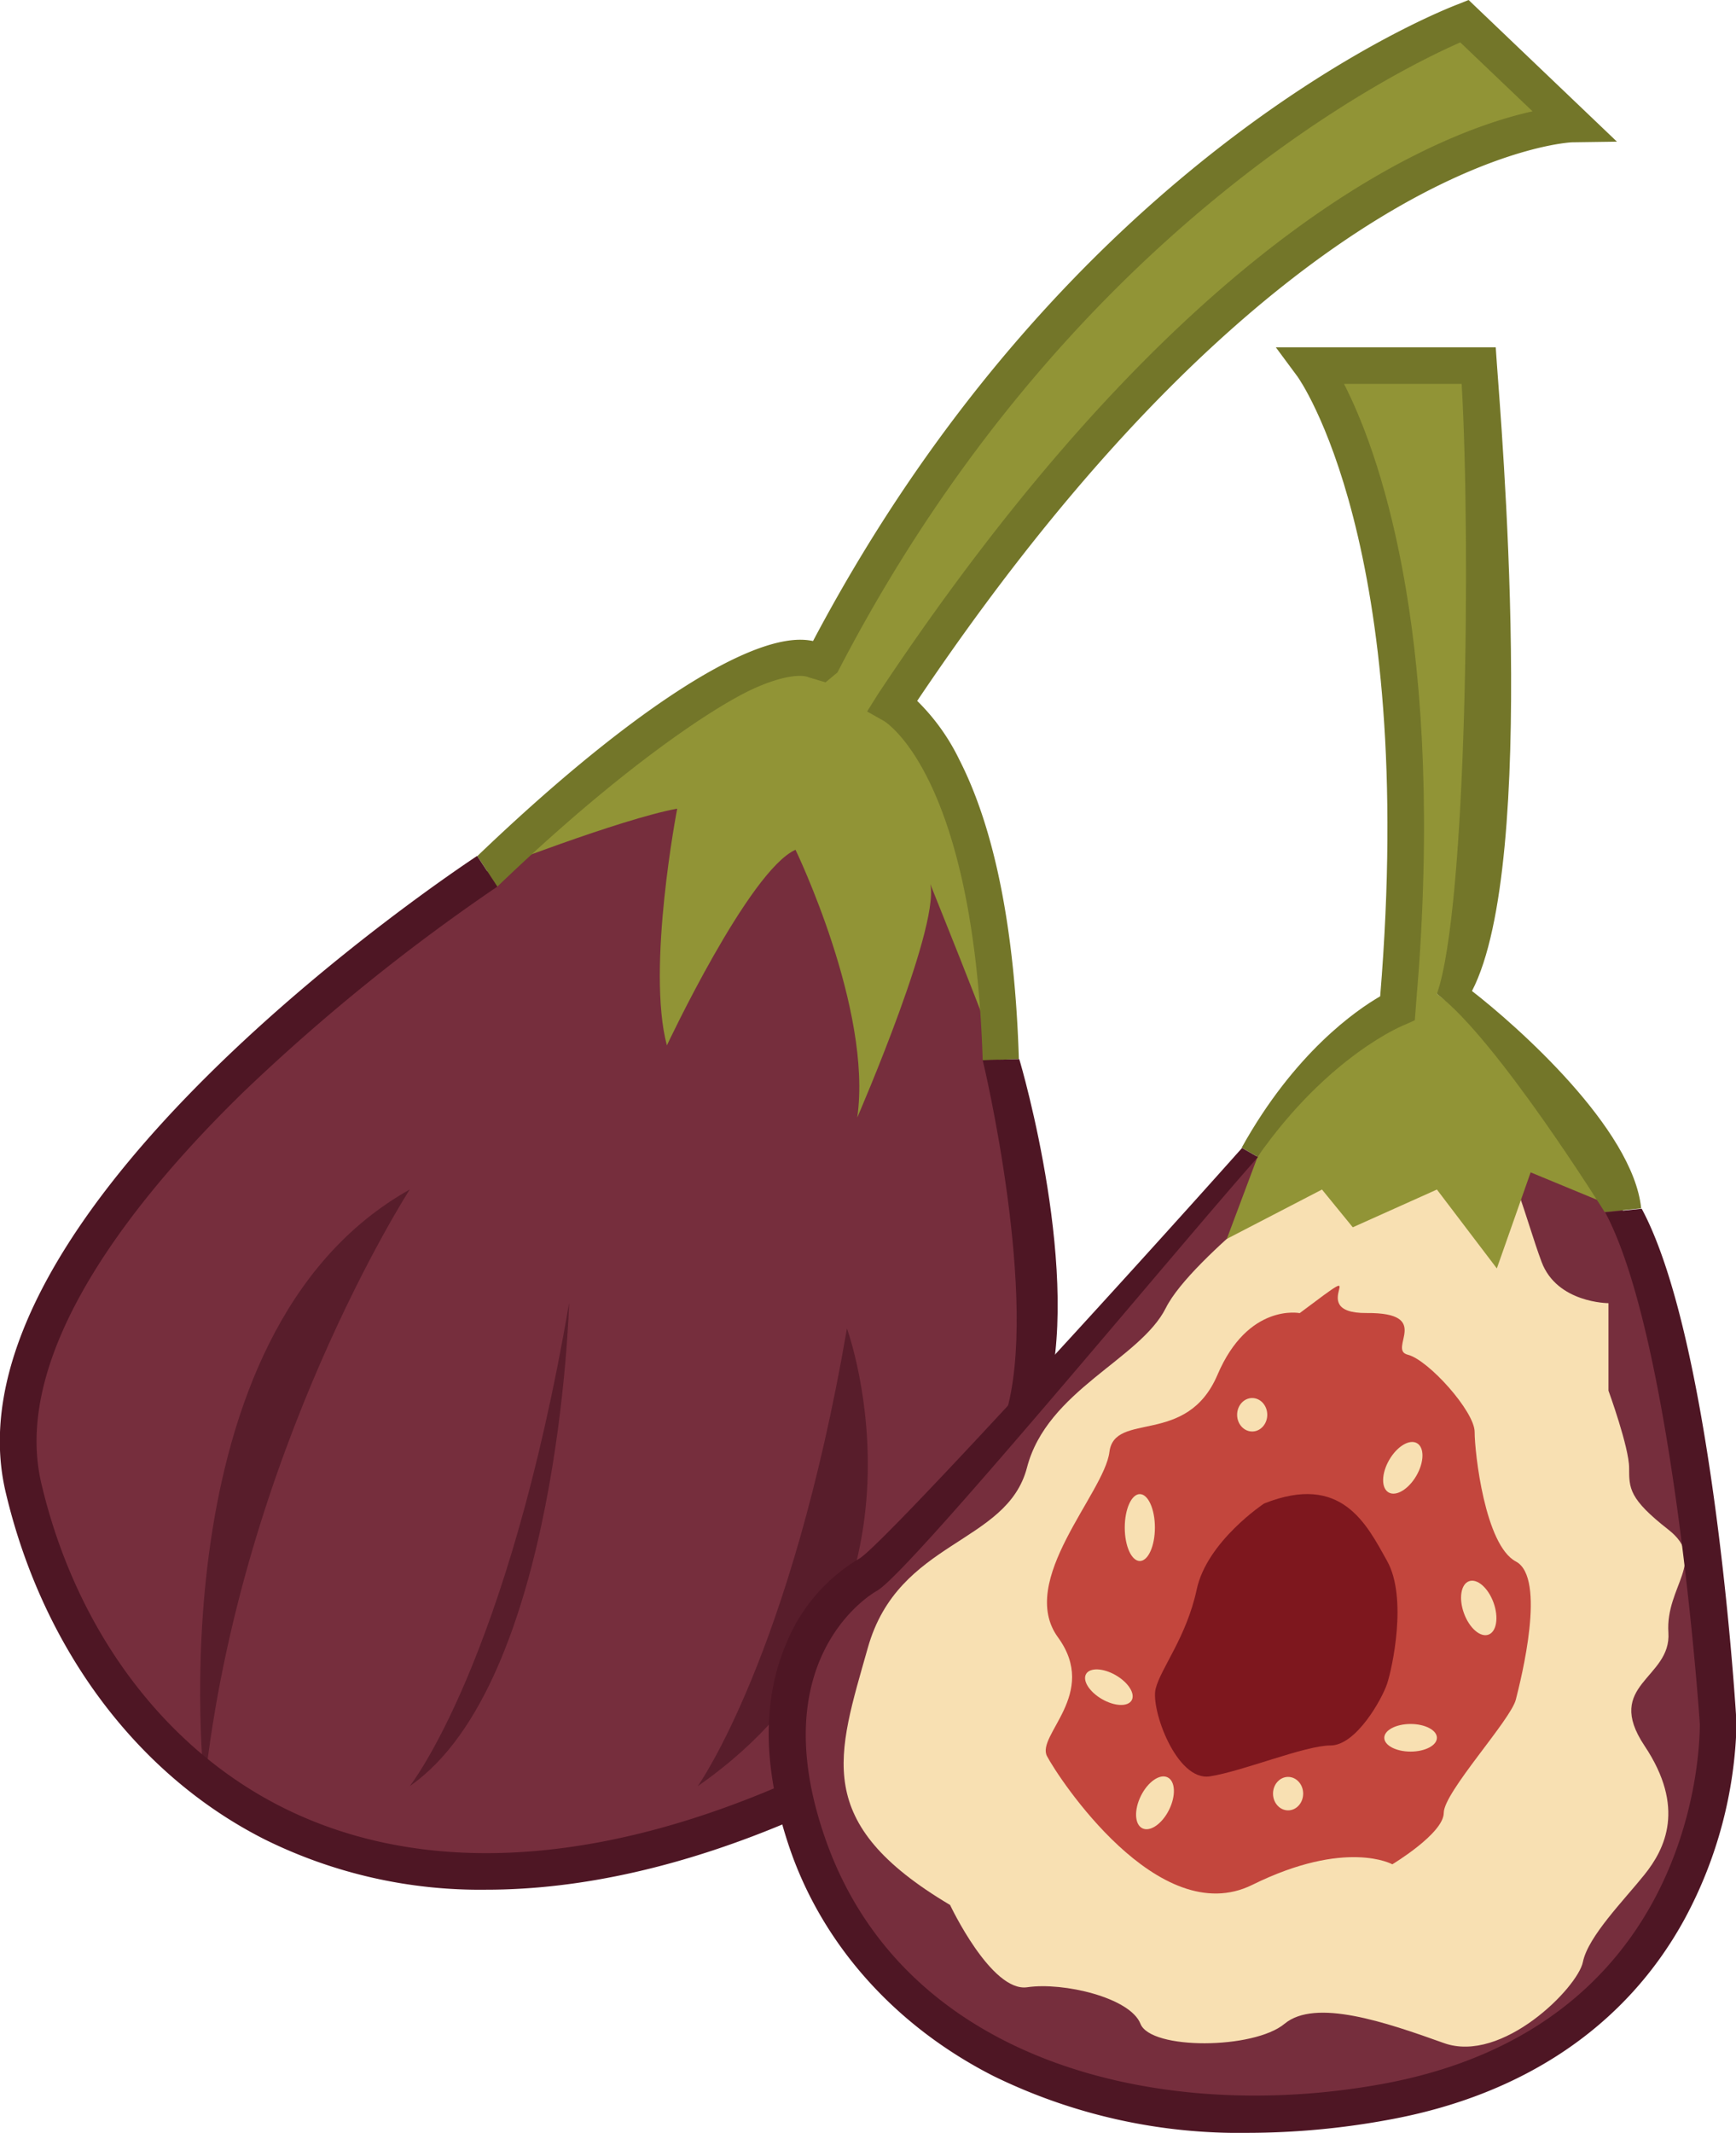 <svg xmlns="http://www.w3.org/2000/svg" viewBox="0 0 190.03 233.34"><defs><style>.cls-1{fill:#762e3d;}.cls-2{fill:#919436;}.cls-3{fill:#581d2b;}.cls-4{fill:#f8e0b2;}.cls-5{fill:#c3463d;}.cls-6{fill:#7e171e;}.cls-7{fill:#737629;}.cls-8{fill:#4e1624;}</style></defs><g id="レイヤー_2" data-name="レイヤー 2"><g id="いち塗り"><path class="cls-1" d="M83.14,73.83S-1.89,129,2.05,159.42s31.53,58,81.09,39.42,23.09-98.55,18-114.88S83.14,73.83,83.14,73.83Z"/><path class="cls-2" d="M97.74,77.12S131,19.77,172.11,13.57L160.29,2.31S117.49,16.9,89.9,72.68c0,0-1.89-8.68-36.56,22.61,0,0,14.59-5.69,20.79-6.82,0,0-3.38,17.46-1.13,25.9,0,0,9-19.14,14.08-21.4,0,0,8.45,17.46,6.76,29.29,0,0,9.57-22,7.88-25.91s7.78,19,8.27,21.79C110,118.14,105.58,81.57,97.74,77.12Z"/><path class="cls-3" d="M22.38,195.41s-5.69-49.5,22.47-65.27C44.85,130.14,26.37,158.75,22.38,195.41Z"/><path class="cls-3" d="M62.3,142.53s-1.12,41.56-17.45,52.88C44.85,195.41,55.55,182,62.3,142.53Z"/><path class="cls-3" d="M92.71,145.34S104,176.2,76.38,195.41C76.38,195.41,86.56,181.15,92.71,145.34Z"/><path class="cls-1" d="M149,113.81s-45.61,51.24-57.43,60.25-6.2,50.68,33.78,56.32,61.95-16.33,62.51-37.17.65-55.21-21.4-74.9C166.48,118.31,158,103.78,149,113.81Z"/><path class="cls-4" d="M145.08,126.76s-14.64,10.7-17.46,16.33-13,9-15.2,17.46S98.34,168.43,95,180.26s-6.19,19.14,9,28.15c0,0,4.51,9.58,8.45,9s11.26,1.13,12.39,4,12.39,2.81,15.77,0,11.08-.17,17.45,2.11,14.64-6.06,15.21-8.87,4.5-6.76,6.75-9.57,4.51-7.33,0-14.08,2.95-7.32,2.61-12.39,4.31-7.89,0-11.26-4.3-4.51-4.3-6.76-2.26-8.45-2.26-8.45v-9.57s-5.63,0-7.32-4.51-3.38-11.82-5.07-11.26-9.57-.62-11.26,0S145.08,126.76,145.08,126.76Z"/><path class="cls-5" d="M142.27,143.66s-5.64-1.13-9,6.75-11.27,3.94-11.83,8.45-10.14,14.08-5.63,20.27-2.4,10.7-1.2,13,12.2,19.15,22.47,14.08,15.33-2.25,15.33-2.25,5.63-3.38,5.63-5.63,7.32-10.14,7.89-12.39,3.38-13.33,0-15.11-4.51-11.92-4.51-14.17-5.07-7.89-7.32-8.45,2.82-4.62-4.5-4.56S151.28,136.9,142.27,143.66Z"/><path class="cls-6" d="M138.37,164.49s-6.24,4.13-7.37,9.39-3.94,8.63-4.5,10.88,2.3,10.14,5.93,9.58,10.4-3.38,13.21-3.38,5.64-5.07,6.2-6.76,2.25-9.39,0-13.42S146.86,161.11,138.37,164.49Z"/><ellipse class="cls-4" cx="124.77" cy="167.12" rx="1.65" ry="3.66"/><ellipse class="cls-4" cx="121.38" cy="184.58" rx="1.51" ry="2.88" transform="translate(-99.16 197.41) rotate(-60)"/><ellipse class="cls-4" cx="154.41" cy="190.12" rx="2.88" ry="1.51"/><ellipse class="cls-4" cx="137.07" cy="154.78" rx="1.65" ry="1.83"/><ellipse class="cls-4" cx="141" cy="196.23" rx="1.65" ry="1.83"/><ellipse class="cls-4" cx="153.56" cy="160.58" rx="3.11" ry="1.72" transform="translate(-62.29 213.28) rotate(-60)"/><ellipse class="cls-4" cx="126.43" cy="197.24" rx="3.11" ry="1.72" transform="translate(-106.46 222.74) rotate(-63.59)"/><ellipse class="cls-4" cx="161.86" cy="175.93" rx="1.72" ry="3.11" transform="translate(-50.42 65.99) rotate(-20.01)"/><path class="cls-2" d="M137.66,126.56s7.82-12.49,15.32-16.28c0,0,4.37-51.15-9.34-70.24h18.22s3.14,57.44-4.57,68.7c0,0,17.66,12.86,20.37,23.7l-10.11-4.18-3.7,10.51-6.56-8.63-9.21,4.13-3.37-4.13-10.42,5.4Z"/></g><g id="いち線"><path class="cls-7" d="M157.29,108.74C160.58,99.36,161,59.13,160,42H147.12c3.59,7,10.78,26.16,8.22,63.62l-.47,6-1.06.48c-.07,0-8.35,3.31-16.15,14.46l-1.74-1c5.78-10.4,12.56-15.06,15.16-16.56,4.09-49.47-8.92-67.62-9.05-67.8L139.66,38h24.07l.13,1.87c.39,5.71,4.6,54.42-2.73,68.55,4.87,3.77,17.64,15.05,18.52,23.78l-4,.4S163.76,113.53,157.29,108.74Z"/><path class="cls-7" d="M107.57,116c-1-31.26-10.67-37-10.77-37.1l-1.88-1.06L96.07,76c33.66-50.73,61.35-61.53,71.69-63.82l-7.91-7.54c-6.87,3-43.26,20.7-68.18,68.93l-1.3,1.08-1.88-.56c-.51-.24-2.4-.4-6.15,1.32C78,77.43,67.81,84.16,54.44,97l-2.19-3.34C68,78.57,81.34,69.64,88,70a7,7,0,0,1,1,.13c28.2-53.31,68.87-69,70.61-69.67L160.76,0,177,15.5l-4.9.07c-.3,0-31.59,1.44-71.7,61.11a23.15,23.15,0,0,1,4.61,6.43c3.89,7.61,6.08,18.63,6.52,32.76Z"/><path class="cls-8" d="M53.22,206.74A53.11,53.11,0,0,1,29,201.25c-14-7.06-24.35-20.92-28.38-38-7.22-30.58,49.2-68,51.61-69.61L54.44,97A215.24,215.24,0,0,0,26.7,119.42C14.72,131.07,1.14,148,4.53,162.31c3.76,15.95,13.35,28.84,26.29,35.37,14.78,7.45,33.63,6.66,54.5-2.28l1.58,3.67C75,204.18,63.63,206.74,53.22,206.74Z"/><path class="cls-8" d="M114.43,153.53l-4.36,1.25c3.79-12.41-2.44-38.62-2.5-38.79l4-.12C111.81,116.61,118.59,139.89,114.43,153.53Z"/><path class="cls-8" d="M136.65,233.34a61.16,61.16,0,0,1-27.91-6.22c-10.67-5.43-18.56-14.2-22.22-24.69-3-8.67-3.17-16.3-.43-22.68a19.18,19.18,0,0,1,8-9.25c2.61-1.6,28.27-29.65,41.87-44.91l1.74,1c-8.48,9.52-38.29,45.65-41.74,47.47-.13.07-12.64,7-5.62,27.09,8.58,24.62,36.76,31.23,60.88,26.86,33.88-6.14,34.85-36,34.85-39.37,0-.36-2.9-42.1-10.36-56l4-.4c7.93,14.74,10.38,56,10.38,56.37a47.27,47.27,0,0,1-5.67,21.31c-6.38,11.7-17.61,19.31-32.47,22A85.37,85.37,0,0,1,136.65,233.34Z"/></g></g></svg>